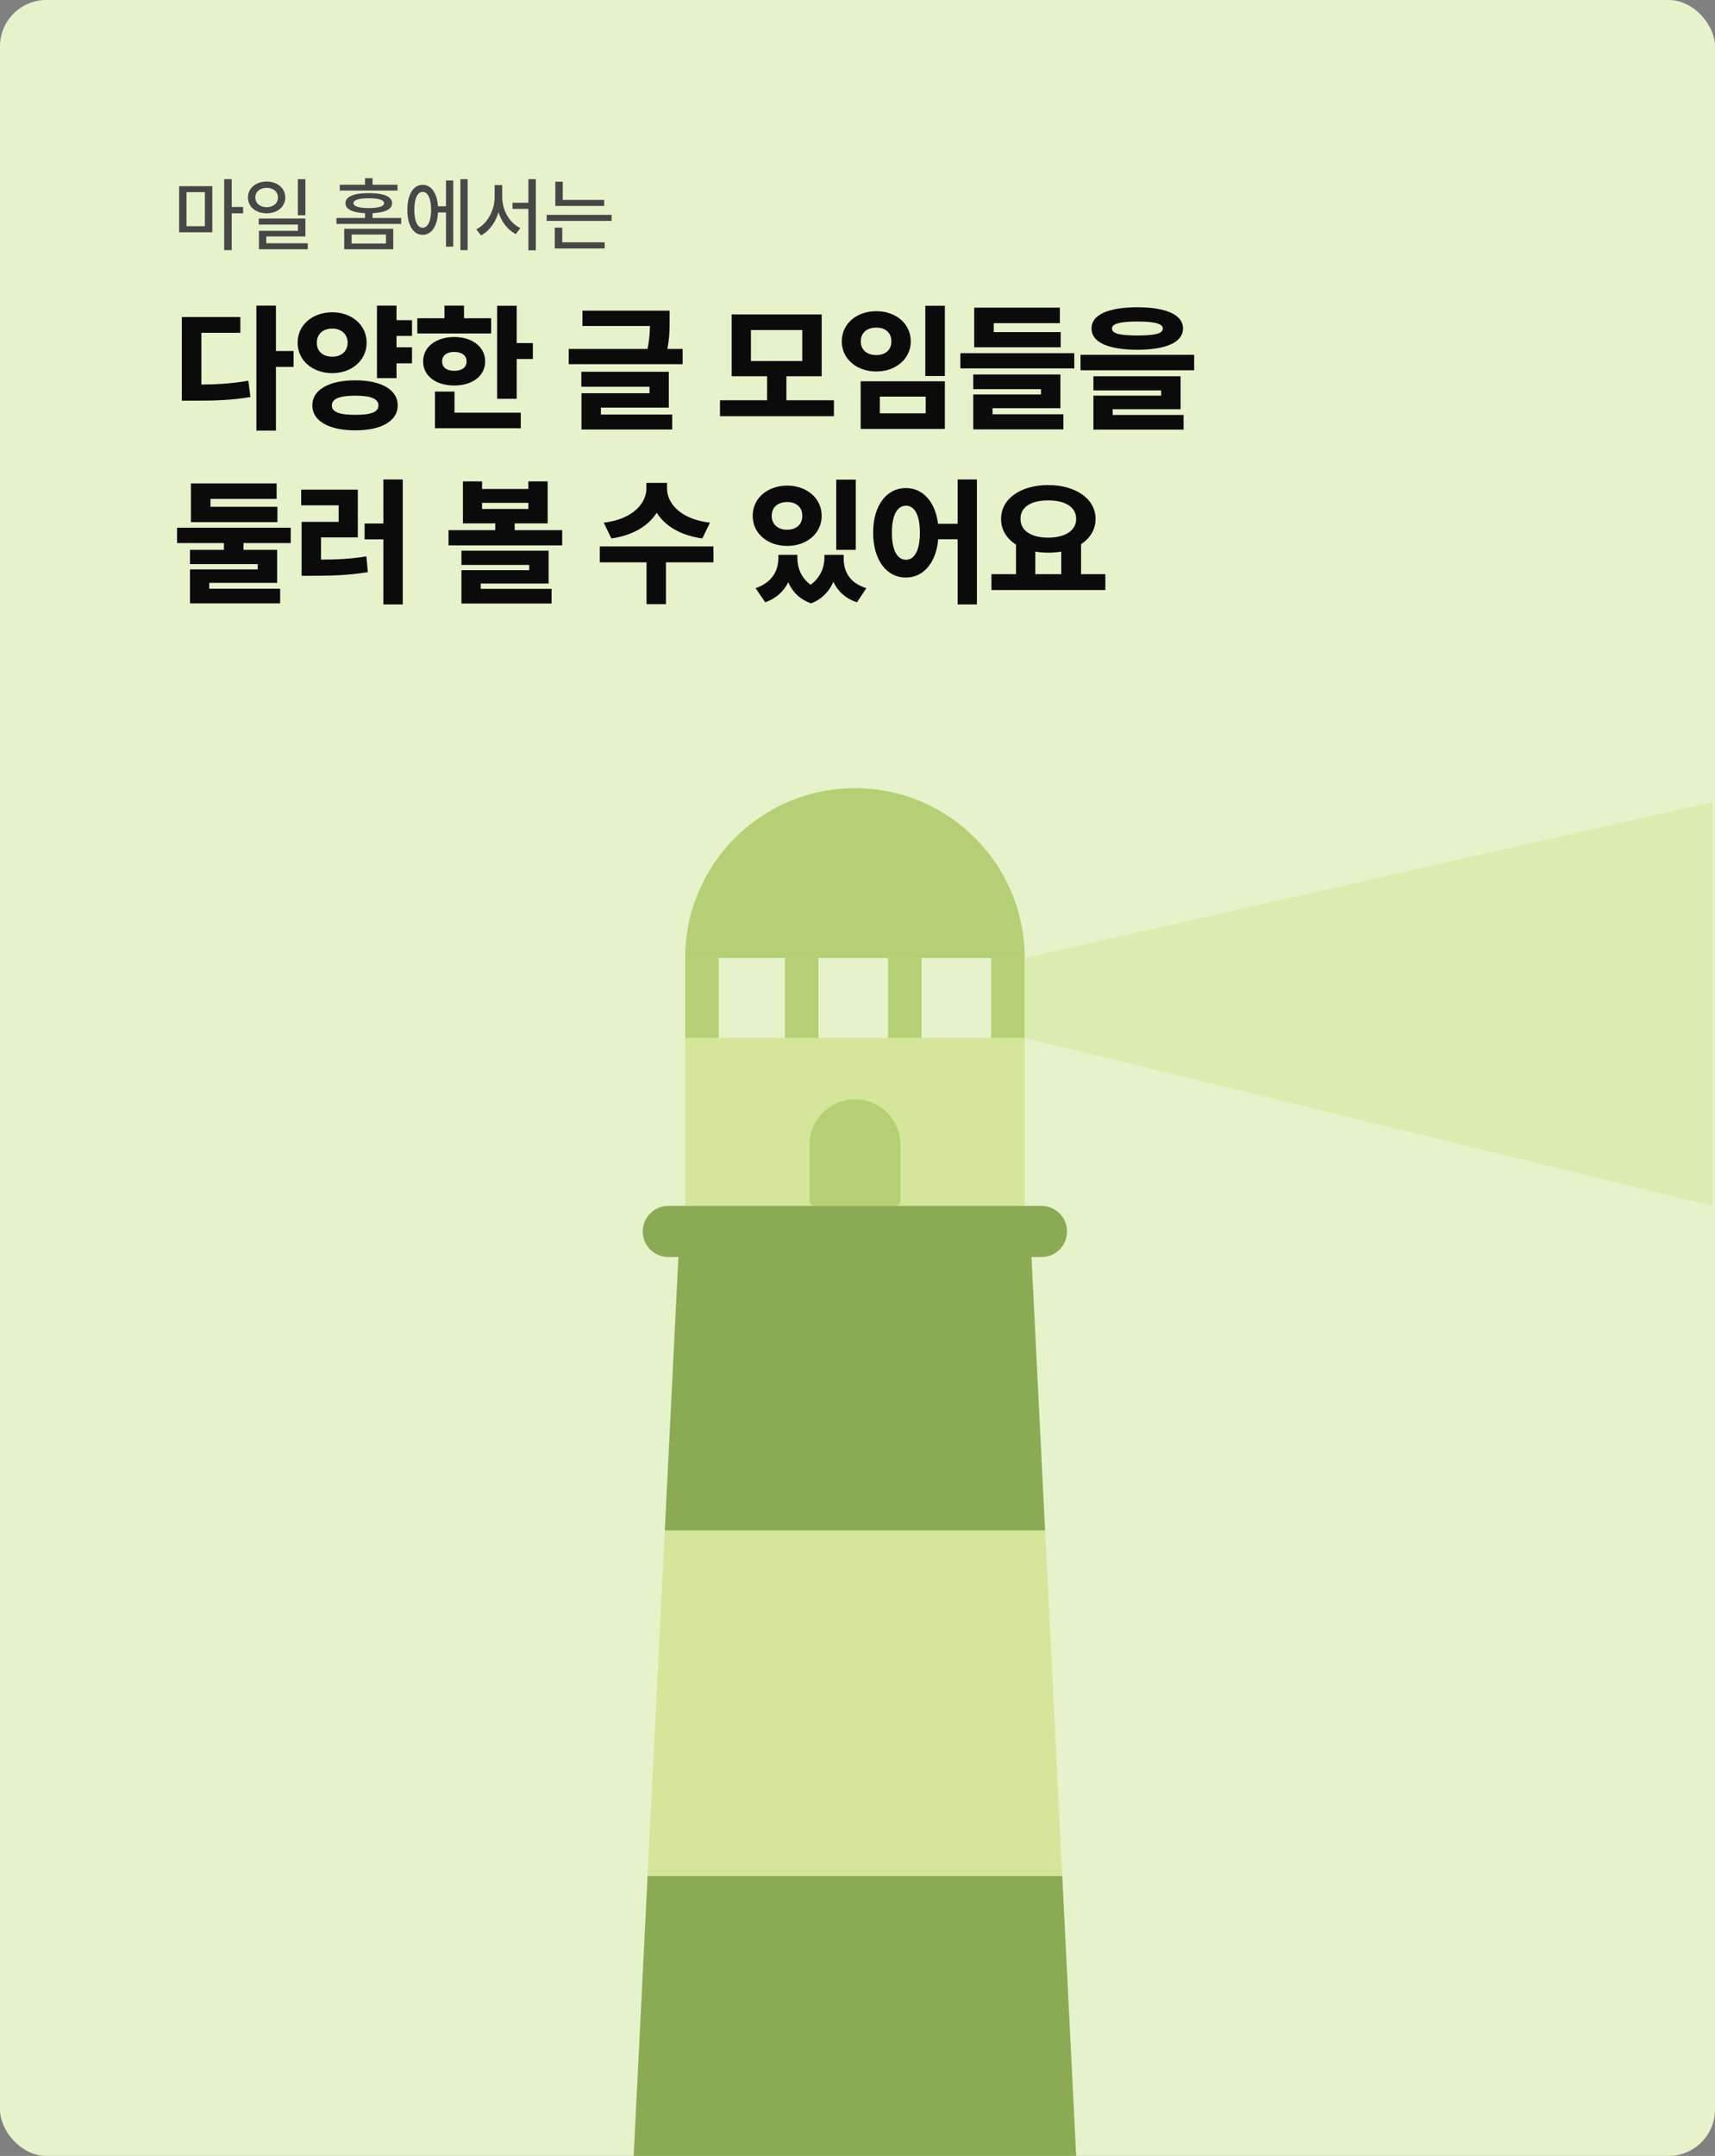 <svg width="296" height="372" viewBox="0 0 296 372" fill="none" xmlns="http://www.w3.org/2000/svg">
<rect x="0" y="0" width="296" height="372" fill="#808080" stroke="none"/>
<g clip-path="url(#clip0_1791_18816)">
<rect width="296" height="372" rx="8" fill="#E6F2CA"/>
<path d="M36.645 32.129V40.086H30.916V32.129H36.645ZM32.188 39.033H35.359V33.154H32.188V39.033ZM38.695 43.162V30.912H39.994V35.711H41.963V36.805H39.994V43.162H38.695ZM46.023 31.322C47.869 31.336 49.23 32.464 49.236 34.07C49.23 35.684 47.869 36.805 46.023 36.805C44.157 36.805 42.804 35.684 42.797 34.07C42.804 32.464 44.157 31.336 46.023 31.322ZM44.068 34.07C44.062 35.082 44.895 35.752 46.023 35.752C47.145 35.752 47.978 35.082 47.978 34.07C47.978 33.072 47.145 32.402 46.023 32.416C44.895 32.402 44.062 33.072 44.068 34.07ZM44.656 38.746V37.707H52.709V40.797H45.955V41.973H53.119V43.012H44.697V39.826H51.424V38.746H44.656ZM51.41 37.147V30.912H52.709V37.147H51.41ZM67.871 39.471V43.012H59.408V39.471H67.871ZM58.068 38.637V37.611H63.004V36.777C60.837 36.688 59.62 36.107 59.627 35.055C59.62 33.913 61.076 33.325 63.647 33.318C66.231 33.325 67.673 33.913 67.666 35.055C67.673 36.107 66.477 36.688 64.303 36.777V37.611H69.238V38.637H58.068ZM58.643 32.881V31.883H63.004V30.748H64.303V31.883H68.609V32.881H58.643ZM60.693 42.014H66.613V40.469H60.693V42.014ZM61.008 35.055C61.001 35.608 61.938 35.902 63.647 35.902C65.369 35.902 66.285 35.608 66.285 35.055C66.285 34.494 65.369 34.221 63.647 34.207C61.938 34.221 61.001 34.494 61.008 35.055ZM80.709 30.912V43.162H79.465V30.912H80.709ZM70.305 36.203C70.305 33.551 71.344 31.89 72.943 31.896C74.434 31.89 75.439 33.305 75.589 35.602H76.977V31.145H78.221V42.56H76.977V36.654H75.596C75.48 39.047 74.461 40.53 72.943 40.523C71.344 40.53 70.305 38.862 70.305 36.203ZM71.508 36.203C71.508 38.151 72.061 39.3 72.943 39.293C73.846 39.3 74.406 38.151 74.406 36.203C74.406 34.248 73.846 33.106 72.943 33.113C72.061 33.106 71.508 34.248 71.508 36.203ZM86.684 34.029C86.684 36.272 87.941 38.507 89.814 39.348L89.022 40.387C87.634 39.69 86.581 38.309 86.041 36.634C85.501 38.398 84.435 39.888 83.019 40.619L82.199 39.566C84.1 38.657 85.364 36.299 85.371 34.029V31.938H86.684V34.029ZM88.461 36.039V34.986H91.195V30.912H92.481V43.19H91.195V36.039H88.461ZM104.279 34.494V35.533H95.844V31.35H97.129V34.494H104.279ZM94.353 38.117V37.078H105.564V38.117H94.353ZM95.748 42.875V39.279H97.047V41.809H104.361V42.875H95.748Z" fill="#474747"/>
<path d="M47.625 52.734V60.562H50.672V63.305H47.625V74.297H44.25V52.734H47.625ZM31.383 69.141V54.703H41.484V57.422H34.758V66.352C37.641 66.328 40.148 66.164 42.867 65.695L43.219 68.508C39.902 69.07 36.938 69.141 33.234 69.141H31.383ZM71.109 55.242V57.961H68.438V59.93H71.109V62.695H68.438V65.25H65.062V52.734H68.438V55.242H71.109ZM51.375 59.133C51.352 56.062 53.953 53.883 57.352 53.883C60.691 53.883 63.281 56.062 63.281 59.133C63.281 62.18 60.691 64.394 57.352 64.383C53.953 64.394 51.352 62.18 51.375 59.133ZM53.906 69.961C53.895 67.242 56.812 65.613 61.336 65.625C65.777 65.613 68.648 67.242 68.648 69.961C68.648 72.644 65.777 74.273 61.336 74.25C56.812 74.273 53.895 72.644 53.906 69.961ZM54.68 59.133C54.668 60.691 55.816 61.547 57.352 61.547C58.828 61.547 59.988 60.691 60 59.133C59.988 57.598 58.828 56.695 57.352 56.695C55.816 56.695 54.668 57.598 54.68 59.133ZM57.281 69.961C57.27 71.121 58.664 71.59 61.336 71.578C63.984 71.59 65.309 71.121 65.32 69.961C65.309 68.789 63.984 68.273 61.336 68.273C58.664 68.273 57.27 68.789 57.281 69.961ZM89.18 52.758V59.203H91.969V61.945H89.18V68.812H85.805V52.758H89.18ZM72.023 57.539V54.914H76.711V52.734H80.086V54.914H84.773V57.539H72.023ZM73.031 62.367C73.019 59.859 75.258 58.16 78.398 58.148C81.527 58.16 83.731 59.859 83.742 62.367C83.731 64.863 81.527 66.527 78.398 66.516C75.258 66.527 73.019 64.863 73.031 62.367ZM75.07 73.898V67.57H78.445V71.203H89.883V73.898H75.07ZM76.312 62.367C76.312 63.445 77.144 63.973 78.398 63.984C79.664 63.973 80.519 63.445 80.531 62.367C80.519 61.289 79.664 60.727 78.398 60.727C77.144 60.727 76.312 61.289 76.312 62.367ZM115.57 53.602V55.102C115.582 56.449 115.582 58.125 115.184 60.211H117.82V62.836H98.156V60.211H111.762C112.078 58.641 112.16 57.363 112.184 56.25H100.523V53.602H115.57ZM100.336 66.727V64.148H115.43V70.336H103.711V71.531H116.016V74.109H100.359V67.852H112.102V66.727H100.336ZM143.93 69.07V71.812H124.266V69.07H132.398V64.922H126.281V54.258H141.82V64.922H135.727V69.07H143.93ZM129.609 62.297H138.469V56.953H129.609V62.297ZM163.078 52.758V64.875H159.703V52.758H163.078ZM145.289 58.922C145.277 55.84 147.855 53.695 151.242 53.695C154.617 53.695 157.195 55.84 157.195 58.922C157.195 61.898 154.617 64.102 151.242 64.102C147.855 64.102 145.277 61.898 145.289 58.922ZM148.547 74.016V65.789H163.078V74.016H148.547ZM148.57 58.922C148.57 60.41 149.684 61.277 151.242 61.266C152.754 61.277 153.855 60.41 153.844 58.922C153.855 57.352 152.754 56.52 151.242 56.531C149.684 56.52 148.57 57.352 148.57 58.922ZM151.852 71.32H159.773V68.438H151.852V71.32ZM185.414 60.938V63.562H165.75V60.938H185.414ZM167.977 74.086V68.062H179.672V67.148H167.977V64.617H183.023V70.43H171.305V71.484H183.539V74.086H167.977ZM168.141 59.93V53.086H182.93V55.758H171.516V57.305H183.07V59.93H168.141ZM196.289 53.016C201.293 53.027 204.176 54.316 204.188 56.672C204.176 59.062 201.293 60.34 196.289 60.352C191.273 60.34 188.379 59.062 188.391 56.672C188.379 54.316 191.273 53.027 196.289 53.016ZM186.492 63.891V61.219H206.109V63.891H186.492ZM188.719 74.133V68.273H200.414V67.359H188.719V64.922H203.766V70.617H192.047V71.602H204.281V74.133H188.719ZM191.93 56.672C191.918 57.586 193.266 57.867 196.289 57.891C199.348 57.867 200.695 57.586 200.695 56.672C200.695 55.875 199.348 55.477 196.289 55.477C193.266 55.477 191.918 55.875 191.93 56.672ZM47.883 87.445V90.094H32.953V83.414H47.742V86.086H36.328V87.445H47.883ZM30.562 93.703V91.055H50.18V93.703H42.023V94.875H47.836V100.57H36.117V101.578H48.352V104.109H32.789V98.25H44.484V97.336H32.789V94.875H38.648V93.703H30.562ZM69.516 82.734V104.297H66.164V93.07H62.93V90.328H66.164V82.734H69.516ZM51.984 87.188V84.492H61.758V92.719H55.406V96.562C58.148 96.551 60.586 96.445 63.234 96L63.492 98.719C60.316 99.246 57.352 99.352 53.859 99.352H52.055V90.047H58.453V87.188H51.984ZM83.203 83.062V84.375H91.195V83.062H94.523V90.305H88.828V91.477H97.031V94.102H77.414V91.477H85.477V90.305H79.898V83.062H83.203ZM79.641 104.133V98.391H91.336V97.477H79.641V95.016H94.688V100.688H82.969V101.602H95.203V104.133H79.641ZM83.203 87.82H91.195V86.766H83.203V87.82ZM115.125 84.305C115.125 86.695 117.27 89.566 122.531 90.188L121.219 92.906C117.375 92.379 114.738 90.691 113.344 88.465C111.938 90.691 109.312 92.379 105.516 92.906L104.203 90.188C109.418 89.566 111.562 86.684 111.562 84.305V83.32H115.125V84.305ZM103.523 97.031V94.289H123.141V97.031H114.938V104.25H111.586V97.031H103.523ZM137.625 96.328C137.637 98.004 138.27 99.715 139.922 100.898C141.586 99.668 142.277 97.91 142.289 96.328V95.742H145.617V96.328C145.594 98.59 146.648 100.617 149.531 101.484L147.914 103.922C145.887 103.266 144.586 102 143.836 100.395C143.121 102.012 141.891 103.383 139.992 104.109C137.988 103.406 136.746 102.07 136.043 100.465C135.281 102.012 134.004 103.254 132.07 103.922L130.406 101.484C133.277 100.523 134.332 98.438 134.344 96.328V95.742H137.625V96.328ZM129.914 89.016C129.902 85.957 132.48 83.801 135.867 83.789C139.242 83.801 141.82 85.957 141.82 89.016C141.82 92.027 139.242 94.207 135.867 94.195C132.48 94.207 129.902 92.027 129.914 89.016ZM133.195 89.016C133.195 90.527 134.309 91.406 135.867 91.406C137.379 91.406 138.48 90.527 138.469 89.016C138.48 87.469 137.379 86.625 135.867 86.625C134.309 86.625 133.195 87.469 133.195 89.016ZM144.328 94.875V82.758H147.703V94.875H144.328ZM156.352 84.211C159.246 84.199 161.438 86.555 161.895 90.375H165.281V82.734H168.609V104.297H165.281V93.047H161.93C161.578 97.148 159.34 99.656 156.352 99.656C153.059 99.656 150.691 96.68 150.703 91.898C150.691 87.188 153.059 84.199 156.352 84.211ZM153.938 91.898C153.926 95.027 154.91 96.586 156.352 96.586C157.816 96.586 158.766 95.027 158.766 91.898C158.766 88.828 157.816 87.246 156.352 87.258C154.91 87.246 153.926 88.828 153.938 91.898ZM190.781 99.07V101.812H171.117V99.07H175.359V93.961C173.742 92.941 172.77 91.418 172.781 89.531C172.77 86.027 176.227 83.695 180.914 83.695C185.59 83.695 189.082 86.027 189.094 89.531C189.082 91.383 188.145 92.883 186.586 93.891V99.07H190.781ZM176.133 89.531C176.121 91.57 177.984 92.766 180.914 92.766C183.82 92.766 185.742 91.57 185.742 89.531C185.742 87.469 183.82 86.332 180.914 86.344C177.984 86.332 176.121 87.469 176.133 89.531ZM178.688 99.07H183.164V95.18C182.461 95.297 181.699 95.367 180.914 95.367C180.129 95.367 179.391 95.297 178.688 95.18V99.07Z" fill="#0B0B0B"/>
<g clip-path="url(#clip1_1791_18816)">
<path d="M177.91 214.48H117.21L114.74 264.1H180.38L177.91 214.48Z" fill="#8AAB54"/>
<path d="M109 379.4H186.11L183.34 323.68H111.77L109 379.4Z" fill="#8AAB54"/>
<path d="M114.74 264.1L111.77 323.68H183.34L180.38 264.1H114.74Z" fill="#D5E59A"/>
<path d="M176.86 179.09H118.26V208.07H176.86V179.09Z" fill="#D5E59A"/>
<path d="M147.56 136C131.38 136 118.26 149.12 118.26 165.3H176.86C176.85 149.12 163.74 136 147.56 136Z" fill="#B5D074"/>
<path d="M147.561 189.69C151.891 189.69 155.411 193.21 155.411 197.54V207.21C155.411 207.69 155.021 208.07 154.551 208.07H140.581C140.101 208.07 139.721 207.68 139.721 207.21V197.54C139.721 193.21 143.241 189.69 147.571 189.69H147.561Z" fill="#B5D074"/>
<path d="M124.05 165.3H118.26V179.09H124.05V165.3Z" fill="#B5D074"/>
<path d="M141.261 165.3H135.471V179.09H141.261V165.3Z" fill="#B5D074"/>
<path d="M159.06 165.3H153.27V179.09H159.06V165.3Z" fill="#B5D074"/>
<path d="M176.86 165.3H171.07V179.09H176.86V165.3Z" fill="#B5D074"/>
<path d="M179.759 208.07H115.349C112.914 208.07 110.939 210.044 110.939 212.48V212.49C110.939 214.926 112.914 216.9 115.349 216.9H179.759C182.195 216.9 184.169 214.926 184.169 212.49V212.48C184.169 210.044 182.195 208.07 179.759 208.07Z" fill="#8AAB54"/>
<path d="M176.85 165.3L295.56 138.4V208.07L176.85 179.09V165.3Z" fill="#DBECB0"/>
</g>
</g>
<defs>
<clipPath id="clip0_1791_18816">
<rect width="296" height="372" rx="8" fill="white"/>
</clipPath>
<clipPath id="clip1_1791_18816">
<rect width="186.56" height="243.4" fill="white" transform="translate(109 136)"/>
</clipPath>
</defs>
</svg>
